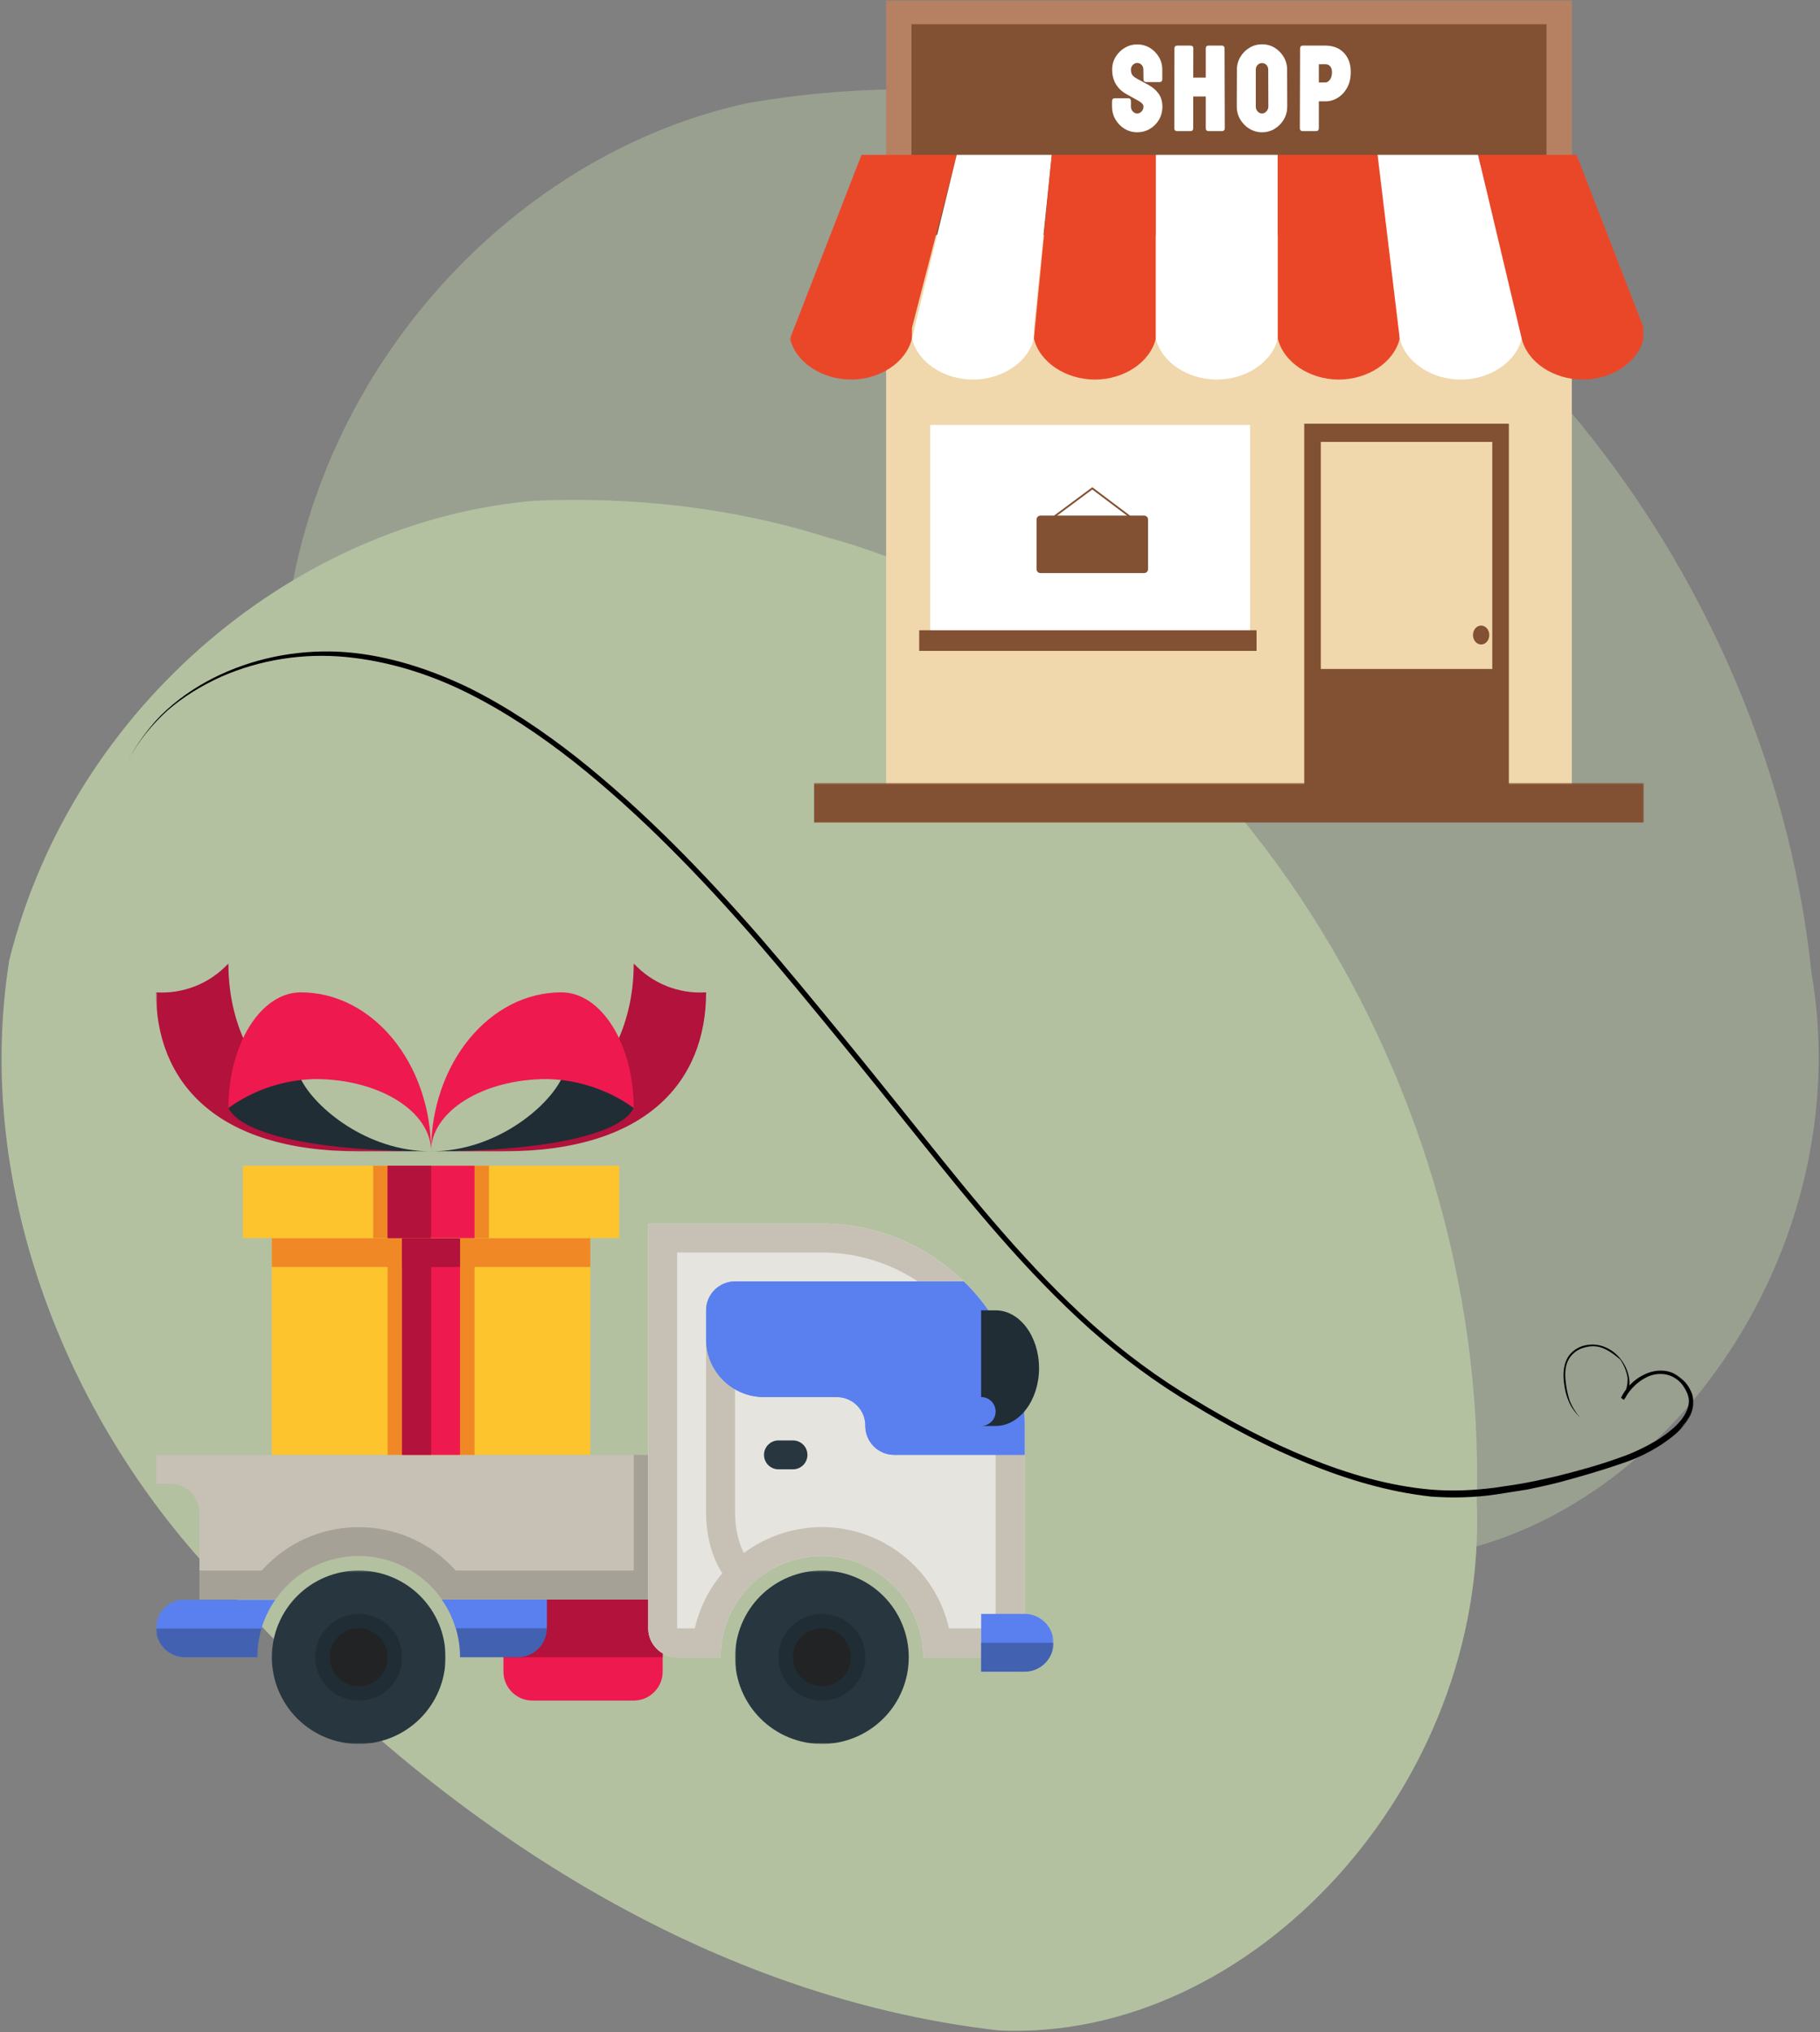 <svg width="1091" height="1218" viewBox="0 0 1091 1218" fill="none" xmlns="http://www.w3.org/2000/svg">
<rect x="0" y="0" width="1091" height="1218" fill="#808080" stroke="none"/>
<path d="M321.157 300.109C179.969 311.568 44.037 421.568 5.563 575.479C-16.437 713.698 42.318 854.62 132.339 948.062C256.704 1088.93 419.667 1196.71 598.777 1217.06C750.766 1224.07 892.126 1069.67 885.251 900.156C892.318 639.859 724.193 384.609 495.261 321.906C438.792 304.109 379.719 297.739 321.157 300.109Z" fill="#B3C1A1"/>
<path d="M448.282 61.786C309.803 91.568 189.386 218.365 171.339 375.979C167.573 515.885 244.219 647.937 345.672 728.839C487.365 852.266 663.006 937.854 843.235 934.656C994.839 921.776 1114.84 750.25 1085.89 583.083C1058.91 324.094 858.907 92.969 623.745 60.672C565.438 50.401 506.037 51.792 448.282 61.786Z" fill="#B3C1A1" fill-opacity="0.498"/>
<mask id="mask0_377_3864" style="mask-type:luminance" maskUnits="userSpaceOnUse" x="529" y="0" width="415" height="150">
<path d="M529.865 0.177H943.198V149.333H529.865V0.177Z" fill="white"/>
</mask>
<g mask="url(#mask0_377_3864)">
<path fill-rule="evenodd" clip-rule="evenodd" d="M531.183 0.172H942.245V148.703H531.183" fill="#B68162"/>
</g>
<path fill-rule="evenodd" clip-rule="evenodd" d="M546.375 14.542H927.053V148.703H546.375" fill="#825032"/>
<path fill-rule="evenodd" clip-rule="evenodd" d="M531.183 140.823H942.24V487.099H531.183" fill="#F0D7AC"/>
<path fill-rule="evenodd" clip-rule="evenodd" d="M781.823 253.964H904.485V479.323H781.823V253.964Z" fill="#825032"/>
<path fill-rule="evenodd" clip-rule="evenodd" d="M557.594 254.692H749.36V387.479H557.594V254.692Z" fill="white"/>
<mask id="mask1_377_3864" style="mask-type:luminance" maskUnits="userSpaceOnUse" x="473" y="92" width="101" height="136">
<path d="M473.511 92H573.865V228H473.511V92Z" fill="white"/>
</mask>
<g mask="url(#mask1_377_3864)">
<path fill-rule="evenodd" clip-rule="evenodd" d="M516.438 92.808L473.568 202.948C477.011 217.235 492.771 227.506 510.141 227.516C527.516 227.506 543.219 217.235 546.667 202.948V196.985C546.667 196.943 546.667 196.907 546.683 196.865C546.683 196.745 546.683 196.625 546.667 196.506L573.506 92.808H516.438Z" fill="#EA4729"/>
</g>
<path fill-rule="evenodd" clip-rule="evenodd" d="M573.506 92.808L546.667 202.948C550.115 217.235 565.87 227.506 583.245 227.516C600.62 227.506 616.323 217.235 619.771 202.948V196.985C619.771 196.943 619.771 196.907 619.787 196.865C619.787 196.745 619.787 196.625 619.771 196.506L630.49 92.808H573.506Z" fill="white"/>
<path fill-rule="evenodd" clip-rule="evenodd" d="M630.49 92.808L619.771 202.948C623.219 217.235 638.974 227.506 656.344 227.516C673.719 227.506 689.422 217.235 692.87 202.948V196.985C692.87 196.943 692.87 196.907 692.891 196.865C692.891 196.745 692.891 196.625 692.87 196.506V92.808H630.49Z" fill="#EA4729"/>
<path fill-rule="evenodd" clip-rule="evenodd" d="M692.87 92.808V202.948C696.318 217.235 712.073 227.506 729.448 227.516C746.823 227.506 762.527 217.235 765.975 202.948V196.985C765.975 196.943 765.975 196.907 765.99 196.865C765.99 196.745 765.99 196.625 765.975 196.506V92.808H692.87Z" fill="white"/>
<path fill-rule="evenodd" clip-rule="evenodd" d="M765.974 92.808V202.948C769.422 217.235 785.177 227.506 802.552 227.516C819.922 227.506 835.631 217.235 839.073 202.948V196.985C839.073 196.943 839.073 196.907 839.094 196.865C839.094 196.745 839.094 196.625 839.073 196.506L825.787 92.808H765.974Z" fill="#EA4729"/>
<path fill-rule="evenodd" clip-rule="evenodd" d="M825.787 92.808L839.073 202.948C842.521 217.235 858.282 227.506 875.651 227.516C893.026 227.506 908.73 217.235 912.177 202.948V196.985C912.177 196.943 912.177 196.907 912.193 196.865C912.193 196.745 912.193 196.625 912.177 196.506L886.026 92.808H825.787Z" fill="white"/>
<mask id="mask2_377_3864" style="mask-type:luminance" maskUnits="userSpaceOnUse" x="885" y="92" width="101" height="136">
<path d="M885.865 92H985.511V228H885.865V92Z" fill="white"/>
</mask>
<g mask="url(#mask2_377_3864)">
<path fill-rule="evenodd" clip-rule="evenodd" d="M886.027 92.808L912.178 202.948C915.626 217.235 931.381 227.506 948.756 227.516C966.131 227.506 981.834 217.235 985.282 202.948V196.985C985.282 196.943 985.298 196.907 985.298 196.865C985.298 196.745 985.298 196.625 985.282 196.506L945.063 92.808H886.027Z" fill="#EA4729"/>
</g>
<path fill-rule="evenodd" clip-rule="evenodd" d="M654.777 292.052L631.86 309.067H623.693C622.407 309.067 621.37 310.104 621.37 311.39V341.182C621.37 342.468 622.407 343.5 623.693 343.5H685.876C687.162 343.5 688.198 342.468 688.198 341.182V311.39C688.198 310.104 687.162 309.067 685.876 309.067H677.391L654.777 292.052ZM654.766 293.396L675.605 309.067H633.662L654.766 293.396Z" fill="#825032"/>
<mask id="mask3_377_3864" style="mask-type:luminance" maskUnits="userSpaceOnUse" x="487" y="469" width="499" height="25">
<path d="M487.198 469.333H985.511V493.177H487.198V469.333Z" fill="white"/>
</mask>
<g mask="url(#mask3_377_3864)">
<path fill-rule="evenodd" clip-rule="evenodd" d="M487.995 469.344H985.433V493.167H487.995" fill="#825032"/>
</g>
<path fill-rule="evenodd" clip-rule="evenodd" d="M791.761 264.875H894.547V400.979H791.761V264.875Z" fill="#F0D7AC"/>
<path fill-rule="evenodd" clip-rule="evenodd" d="M551.016 377.776H753.24V390.151H551.016V377.776Z" fill="#825032"/>
<path fill-rule="evenodd" clip-rule="evenodd" d="M892.756 380.641C892.756 383.771 890.568 386.313 887.87 386.313C885.167 386.313 882.979 383.771 882.979 380.641C882.979 377.51 885.167 374.969 887.87 374.969C890.568 374.969 892.756 377.51 892.756 380.641Z" fill="#825032"/>
<path d="M681.688 79.292C678.943 79.292 676.417 78.589 674.1 77.177C671.823 75.782 670.006 73.917 668.646 71.584C667.287 69.25 666.605 66.688 666.605 63.891V60.698C666.605 59.485 667.204 58.875 668.396 58.875H676.214C677.36 58.875 677.933 59.485 677.933 60.698V63.891C677.933 65.026 678.308 66 679.053 66.802C679.803 67.61 680.678 68.011 681.688 68.011C682.709 68.011 683.594 67.599 684.344 66.776C685.089 65.948 685.464 64.99 685.464 63.891C685.464 62.75 684.594 61.683 682.844 60.683C682.48 60.459 682.021 60.188 681.454 59.865C680.886 59.547 680.209 59.172 679.428 58.745C678.631 58.313 677.855 57.886 677.105 57.464C676.36 57.047 675.631 56.641 674.922 56.245C672.141 54.615 670.068 52.558 668.709 50.084C667.35 47.61 666.672 44.844 666.672 41.782C666.672 38.933 667.381 36.349 668.792 34.032C670.188 31.771 672.016 29.964 674.287 28.625C676.553 27.292 679.016 26.62 681.688 26.62C684.417 26.62 686.928 27.297 689.225 28.657C691.495 30.026 693.313 31.855 694.678 34.13C696.042 36.407 696.73 38.959 696.73 41.782V47.485C696.73 48.63 696.157 49.203 695.011 49.203H687.188C686.042 49.203 685.464 48.636 685.464 47.495L685.402 41.792C685.402 40.558 685.032 39.573 684.292 38.834C683.558 38.099 682.688 37.73 681.688 37.73C680.672 37.73 679.797 38.13 679.053 38.922C678.303 39.719 677.933 40.672 677.933 41.782C677.933 43.021 678.183 44.037 678.688 44.834C679.193 45.625 680.183 46.422 681.667 47.219C681.855 47.313 682.282 47.547 682.948 47.912C683.615 48.276 684.344 48.683 685.146 49.12C685.948 49.563 686.678 49.953 687.323 50.302C687.975 50.646 688.37 50.855 688.516 50.927C691.032 52.334 693.042 54.084 694.542 56.177C696.042 58.266 696.797 60.839 696.797 63.891C696.797 66.802 696.115 69.422 694.761 71.755C693.386 74.073 691.558 75.912 689.277 77.266C686.995 78.615 684.464 79.292 681.688 79.292Z" fill="white"/>
<path d="M713.547 78.614H705.662C704.511 78.614 703.938 78.02 703.938 76.828L704.011 29.057C704.011 27.906 704.605 27.333 705.797 27.333H713.547C714.74 27.333 715.334 27.911 715.334 29.057L715.271 46.52H722.803V29.057C722.803 27.906 723.375 27.333 724.527 27.333H732.277C733.464 27.333 734.063 27.906 734.063 29.057L734.198 76.828C734.198 78.02 733.599 78.614 732.407 78.614H724.589C723.402 78.614 722.803 78.02 722.803 76.828V57.833H715.266V76.828C715.266 78.02 714.693 78.614 713.547 78.614Z" fill="white"/>
<path d="M756.526 79.291C753.787 79.291 751.256 78.588 748.938 77.177C746.672 75.786 744.844 73.922 743.459 71.583C742.073 69.255 741.381 66.687 741.381 63.89L741.448 41.854C741.448 39.005 742.136 36.437 743.521 34.151C744.865 31.864 746.693 30.026 748.995 28.635C751.297 27.244 753.808 26.552 756.526 26.552C759.339 26.552 761.865 27.244 764.115 28.63C766.355 30.005 768.157 31.843 769.521 34.156C770.886 36.463 771.568 39.031 771.568 41.854L771.636 63.89C771.636 66.682 770.959 69.25 769.605 71.578C768.235 73.916 766.412 75.786 764.131 77.192C761.844 78.588 759.313 79.291 756.526 79.291ZM756.526 68.01C757.506 68.01 758.381 67.588 759.151 66.745C759.927 65.895 760.313 64.948 760.313 63.895L760.24 41.859C760.24 40.692 759.886 39.724 759.183 38.953C758.48 38.187 757.594 37.802 756.526 37.802C755.506 37.802 754.62 38.177 753.881 38.932C753.146 39.687 752.776 40.661 752.776 41.854V63.89C752.776 65.026 753.146 66 753.896 66.802C754.641 67.609 755.516 68.01 756.526 68.01Z" fill="white"/>
<path d="M788.797 78.614H780.98C779.787 78.614 779.188 78.02 779.188 76.828L779.329 29.057C779.329 27.906 779.902 27.333 781.047 27.333H794.433C799.11 27.333 802.823 28.776 805.584 31.656C808.339 34.536 809.719 38.401 809.719 43.245C809.719 46.745 809.011 49.817 807.61 52.458C806.167 55.083 804.292 57.12 801.985 58.573C799.678 60.026 797.162 60.755 794.433 60.755H790.584V76.828C790.584 78.02 789.985 78.614 788.797 78.614ZM794.443 38.479L790.584 38.531V49.442H794.433C795.433 49.442 796.349 48.89 797.193 47.797C798.042 46.698 798.464 45.182 798.464 43.245C798.464 41.781 798.105 40.625 797.386 39.77C796.667 38.911 795.688 38.479 794.443 38.479Z" fill="white"/>
<path d="M397.24 958.698V1002.02C397.214 1011.58 389.459 1019.32 379.886 1019.34H319.146C309.573 1019.32 301.818 1011.58 301.792 1002.02V958.698H397.24Z" fill="#EE194F"/>
<path d="M301.792 958.698H397.24V993.354H301.792V958.698Z" fill="#B2123B"/>
<path d="M327.823 958.698V976.026C327.792 985.584 320.037 993.328 310.469 993.354H275.756C275.771 987.485 274.928 981.646 273.24 976.026C271.433 969.818 268.589 963.959 264.823 958.698H327.823Z" fill="#4361B1"/>
<path d="M327.823 958.698V976.026H273.24C271.433 969.818 268.589 963.959 264.823 958.698H327.823Z" fill="#5980EE"/>
<mask id="mask4_377_3864" style="mask-type:luminance" maskUnits="userSpaceOnUse" x="93" y="958" width="73" height="37">
<path d="M93.532 958.667H165.865V994.667H93.532V958.667Z" fill="white"/>
</mask>
<g mask="url(#mask4_377_3864)">
<path d="M165.209 958.698C161.443 963.959 158.599 969.818 156.787 976.026C155.105 981.646 154.256 987.485 154.271 993.354H110.886C101.303 993.354 93.532 985.594 93.532 976.026C93.532 966.459 101.303 958.698 110.886 958.698H165.209Z" fill="#5980EE"/>
</g>
<mask id="mask5_377_3864" style="mask-type:luminance" maskUnits="userSpaceOnUse" x="93" y="976" width="65" height="19">
<path d="M93.532 976H157.865V994.667H93.532V976Z" fill="white"/>
</mask>
<g mask="url(#mask5_377_3864)">
<path d="M156.792 976.026C155.105 981.646 154.256 987.485 154.277 993.354H110.886C101.313 993.328 93.558 985.584 93.532 976.026H156.792Z" fill="#4361B1"/>
</g>
<mask id="mask6_377_3864" style="mask-type:luminance" maskUnits="userSpaceOnUse" x="161" y="941" width="107" height="105">
<path d="M161.865 941.333H267.198V1045.41H161.865V941.333Z" fill="white"/>
</mask>
<g mask="url(#mask6_377_3864)">
<path d="M267.079 993.354C267.079 995.057 266.995 996.755 266.829 998.447C266.662 1000.14 266.412 1001.82 266.079 1003.49C265.745 1005.17 265.334 1006.81 264.839 1008.44C264.344 1010.07 263.771 1011.67 263.115 1013.24C262.464 1014.82 261.735 1016.35 260.933 1017.86C260.131 1019.36 259.25 1020.82 258.308 1022.23C257.36 1023.65 256.344 1025.01 255.261 1026.33C254.183 1027.65 253.037 1028.91 251.829 1030.11C250.625 1031.31 249.365 1032.46 248.047 1033.54C246.724 1034.61 245.36 1035.63 243.943 1036.57C242.521 1037.52 241.063 1038.4 239.558 1039.2C238.053 1040 236.516 1040.73 234.938 1041.38C233.365 1042.03 231.761 1042.6 230.131 1043.1C228.495 1043.59 226.844 1044 225.172 1044.34C223.5 1044.67 221.818 1044.92 220.12 1045.09C218.422 1045.25 216.719 1045.34 215.016 1045.34C213.308 1045.34 211.61 1045.25 209.912 1045.09C208.214 1044.92 206.532 1044.67 204.86 1044.34C203.188 1044 201.532 1043.59 199.902 1043.1C198.271 1042.6 196.667 1042.03 195.089 1041.38C193.516 1040.73 191.974 1040 190.474 1039.2C188.969 1038.4 187.506 1037.52 186.089 1036.57C184.672 1035.63 183.303 1034.61 181.985 1033.54C180.667 1032.46 179.407 1031.31 178.198 1030.11C176.995 1028.91 175.849 1027.65 174.771 1026.33C173.688 1025.01 172.672 1023.65 171.724 1022.23C170.777 1020.82 169.902 1019.36 169.099 1017.86C168.297 1016.35 167.568 1014.82 166.912 1013.24C166.261 1011.67 165.688 1010.07 165.193 1008.44C164.698 1006.81 164.282 1005.17 163.954 1003.49C163.62 1001.82 163.37 1000.14 163.204 998.447C163.037 996.755 162.954 995.057 162.954 993.354C162.954 991.65 163.037 989.952 163.204 988.26C163.37 986.562 163.62 984.88 163.954 983.213C164.282 981.541 164.698 979.89 165.193 978.265C165.688 976.635 166.261 975.031 166.912 973.458C167.568 971.885 168.297 970.348 169.099 968.848C169.902 967.348 170.777 965.89 171.724 964.473C172.672 963.057 173.688 961.692 174.771 960.374C175.849 959.057 176.995 957.801 178.198 956.593C179.407 955.39 180.667 954.249 181.985 953.171C183.303 952.088 184.672 951.077 186.089 950.13C187.506 949.187 188.969 948.312 190.474 947.51C191.974 946.708 193.516 945.979 195.089 945.327C196.667 944.676 198.271 944.104 199.902 943.609C201.532 943.114 203.188 942.702 204.86 942.369C206.532 942.036 208.214 941.786 209.912 941.619C211.61 941.452 213.308 941.369 215.016 941.369C216.719 941.369 218.422 941.452 220.12 941.619C221.818 941.786 223.5 942.036 225.172 942.369C226.844 942.702 228.495 943.114 230.131 943.609C231.761 944.104 233.365 944.676 234.938 945.327C236.516 945.979 238.053 946.708 239.558 947.51C241.063 948.312 242.521 949.187 243.943 950.13C245.36 951.077 246.724 952.088 248.047 953.171C249.365 954.249 250.625 955.39 251.829 956.593C253.037 957.801 254.183 959.057 255.261 960.374C256.344 961.692 257.36 963.057 258.308 964.473C259.25 965.89 260.131 967.348 260.933 968.848C261.735 970.348 262.464 971.885 263.115 973.458C263.771 975.031 264.344 976.635 264.839 978.265C265.334 979.89 265.745 981.541 266.079 983.213C266.412 984.88 266.662 986.562 266.829 988.26C266.995 989.952 267.079 991.65 267.079 993.354Z" fill="#283640"/>
</g>
<path d="M241.047 993.354C241.047 994.203 241.006 995.052 240.922 995.901C240.839 996.75 240.714 997.589 240.547 998.422C240.381 999.26 240.172 1000.08 239.928 1000.9C239.678 1001.71 239.391 1002.52 239.068 1003.3C238.74 1004.09 238.375 1004.85 237.974 1005.6C237.573 1006.35 237.136 1007.08 236.662 1007.79C236.188 1008.5 235.678 1009.18 235.141 1009.84C234.599 1010.5 234.027 1011.13 233.422 1011.73C232.818 1012.33 232.188 1012.91 231.532 1013.44C230.87 1013.98 230.188 1014.49 229.48 1014.96C228.771 1015.44 228.037 1015.88 227.287 1016.28C226.537 1016.68 225.766 1017.04 224.98 1017.36C224.188 1017.69 223.386 1017.98 222.573 1018.22C221.756 1018.47 220.933 1018.68 220.094 1018.84C219.256 1019.01 218.417 1019.14 217.568 1019.22C216.719 1019.3 215.87 1019.34 215.016 1019.34C214.162 1019.34 213.313 1019.3 212.464 1019.22C211.615 1019.14 210.771 1019.01 209.938 1018.84C209.099 1018.68 208.277 1018.47 207.459 1018.22C206.641 1017.98 205.839 1017.69 205.053 1017.36C204.266 1017.04 203.495 1016.68 202.745 1016.28C201.99 1015.88 201.261 1015.44 200.553 1014.96C199.844 1014.49 199.162 1013.98 198.5 1013.44C197.844 1012.91 197.209 1012.33 196.61 1011.73C196.006 1011.13 195.433 1010.5 194.891 1009.84C194.349 1009.18 193.844 1008.5 193.37 1007.79C192.896 1007.08 192.459 1006.35 192.058 1005.6C191.657 1004.85 191.292 1004.09 190.964 1003.3C190.641 1002.52 190.349 1001.71 190.105 1000.9C189.855 1000.08 189.652 999.26 189.485 998.422C189.318 997.589 189.193 996.75 189.11 995.901C189.027 995.052 188.985 994.203 188.985 993.354C188.985 992.5 189.027 991.651 189.11 990.807C189.193 989.958 189.318 989.12 189.485 988.281C189.652 987.448 189.855 986.625 190.105 985.807C190.349 984.995 190.641 984.193 190.964 983.406C191.292 982.62 191.657 981.854 192.058 981.099C192.459 980.349 192.896 979.62 193.37 978.911C193.844 978.203 194.349 977.521 194.891 976.865C195.433 976.208 196.006 975.578 196.61 974.974C197.209 974.375 197.844 973.802 198.5 973.26C199.162 972.724 199.844 972.214 200.553 971.745C201.261 971.271 201.99 970.833 202.745 970.432C203.495 970.031 204.266 969.667 205.053 969.339C205.839 969.016 206.641 968.729 207.459 968.479C208.277 968.234 209.099 968.026 209.938 967.859C210.771 967.693 211.615 967.573 212.464 967.49C213.313 967.401 214.162 967.359 215.016 967.359C215.87 967.359 216.719 967.401 217.568 967.49C218.417 967.573 219.256 967.693 220.094 967.859C220.933 968.026 221.756 968.234 222.573 968.479C223.386 968.729 224.188 969.016 224.98 969.339C225.766 969.667 226.537 970.031 227.287 970.432C228.037 970.833 228.771 971.271 229.48 971.745C230.188 972.214 230.87 972.724 231.532 973.26C232.188 973.802 232.818 974.375 233.422 974.974C234.027 975.578 234.599 976.208 235.141 976.865C235.678 977.521 236.188 978.203 236.662 978.911C237.136 979.62 237.573 980.349 237.974 981.099C238.375 981.854 238.74 982.62 239.068 983.406C239.391 984.193 239.678 984.995 239.928 985.807C240.172 986.625 240.381 987.448 240.547 988.281C240.714 989.12 240.839 989.958 240.922 990.807C241.006 991.651 241.047 992.5 241.047 993.354Z" fill="#202D35"/>
<mask id="mask7_377_3864" style="mask-type:luminance" maskUnits="userSpaceOnUse" x="93" y="872" width="297" height="88">
<path d="M93.532 872H389.865V960H93.532V872Z" fill="white"/>
</mask>
<g mask="url(#mask7_377_3864)">
<path d="M388.563 872.058V958.698H264.823C245.698 931.235 207.896 924.448 180.386 943.542C174.464 947.657 169.323 952.787 165.209 958.698H119.563V906.714C119.537 897.157 111.782 889.417 102.209 889.386H93.532V872.058H388.563Z" fill="#C7C1B5"/>
</g>
<path d="M379.886 872.058V941.37H273.157C244.485 909.313 195.214 906.526 163.105 935.151C160.912 937.104 158.834 939.183 156.875 941.37H119.563V958.698H165.209C184.334 931.235 222.136 924.448 249.646 943.542C255.568 947.657 260.709 952.787 264.823 958.698H388.563V872.058H379.886Z" fill="#A6A197"/>
<path d="M492.693 733.438H388.563V976.026C388.563 985.594 396.334 993.354 405.917 993.354H431.948C431.948 959.859 459.146 932.708 492.693 932.708C526.24 932.708 553.433 959.859 553.433 993.354H614.178V854.734C614.178 787.745 559.787 733.438 492.693 733.438Z" fill="#E6E4DF"/>
<path d="M492.693 733.438H388.563V976.026C388.594 985.583 396.344 993.328 405.917 993.354H431.948C431.948 959.859 459.146 932.708 492.693 932.708C526.24 932.708 553.433 959.859 553.433 993.354H614.178V854.734C614.178 787.745 559.787 733.438 492.693 733.438ZM596.823 976.026H568.881C559.271 934.016 517.375 907.734 475.297 917.328C446.037 924 423.188 946.813 416.506 976.026H405.917V750.766H492.693C550.183 750.813 596.771 797.333 596.823 854.734V976.026Z" fill="#C7C1B5"/>
<path d="M461.454 941.37C455.308 944.99 449.896 949.719 445.485 955.318C432.386 947.953 423.271 929.156 423.271 906.714V802.75H440.631V906.714C440.631 926.557 449.823 941.37 457.985 941.37H461.454Z" fill="#C7C1B5"/>
<path d="M614.177 854.734V872.057H536.079C526.631 872.063 518.912 864.51 518.724 855.078C519.042 845.641 511.641 837.729 502.183 837.411C502.141 837.406 502.105 837.406 502.063 837.406H457.985C438.813 837.406 423.271 821.891 423.271 802.75V785.422C423.302 775.865 431.052 768.12 440.631 768.094H577.646C601.047 790.859 614.224 822.109 614.177 854.734Z" fill="#5980EE"/>
<path d="M577.646 768.094H440.631C431.052 768.12 423.302 775.865 423.271 785.422V802.75C423.271 821.891 438.813 837.406 457.985 837.406H502.063C511.521 837.656 518.98 845.516 518.73 854.958C518.73 855 518.724 855.036 518.724 855.078C518.912 864.51 526.631 872.063 536.079 872.057H614.177V854.734C614.224 822.109 601.047 790.859 577.646 768.094ZM536.079 854.734C536.224 835.802 521.021 820.318 502.063 820.078H457.985C448.412 820.047 440.657 812.307 440.631 802.75V785.422H570.271C587.448 804.422 596.917 829.135 596.823 854.734H536.079Z" fill="#5980EE"/>
<path d="M588.146 837.406C592.938 837.406 596.823 841.281 596.823 846.068C596.823 850.854 592.938 854.734 588.146 854.734H596.823C611.198 854.734 622.855 839.214 622.855 820.078C622.855 800.938 611.198 785.422 596.823 785.422H588.146V837.406Z" fill="#202D35"/>
<mask id="mask8_377_3864" style="mask-type:luminance" maskUnits="userSpaceOnUse" x="587" y="966" width="45" height="37">
<path d="M587.198 966.667H631.532V1002.67H587.198V966.667Z" fill="white"/>
</mask>
<g mask="url(#mask8_377_3864)">
<path d="M631.532 984.688C631.501 994.25 623.751 1001.99 614.178 1002.02H588.146V967.359H614.178C623.751 967.391 631.501 975.13 631.532 984.688Z" fill="#5980EE"/>
</g>
<mask id="mask9_377_3864" style="mask-type:luminance" maskUnits="userSpaceOnUse" x="587" y="984" width="45" height="19">
<path d="M587.198 984H631.532V1002.67H587.198V984Z" fill="white"/>
</mask>
<g mask="url(#mask9_377_3864)">
<path d="M631.532 984.688C631.501 994.25 623.751 1001.99 614.178 1002.02H588.146V984.688H631.532Z" fill="#4361B1"/>
</g>
<mask id="mask10_377_3864" style="mask-type:luminance" maskUnits="userSpaceOnUse" x="440" y="941" width="106" height="105">
<path d="M440.532 941.333H545.865V1045.41H440.532V941.333Z" fill="white"/>
</mask>
<g mask="url(#mask10_377_3864)">
<path d="M544.756 993.354C544.756 995.057 544.672 996.755 544.506 998.447C544.339 1000.14 544.089 1001.82 543.756 1003.49C543.422 1005.17 543.011 1006.81 542.516 1008.44C542.021 1010.07 541.448 1011.67 540.792 1013.24C540.141 1014.82 539.412 1016.35 538.61 1017.86C537.808 1019.36 536.933 1020.82 535.985 1022.23C535.037 1023.65 534.021 1025.01 532.938 1026.33C531.86 1027.65 530.714 1028.91 529.506 1030.11C528.302 1031.31 527.042 1032.46 525.724 1033.54C524.401 1034.61 523.037 1035.63 521.62 1036.57C520.198 1037.52 518.74 1038.4 517.235 1039.2C515.73 1040 514.193 1040.73 512.615 1041.38C511.042 1042.03 509.438 1042.6 507.808 1043.1C506.172 1043.59 504.521 1044 502.849 1044.34C501.177 1044.67 499.495 1044.92 497.797 1045.09C496.099 1045.25 494.396 1045.34 492.693 1045.34C490.99 1045.34 489.287 1045.25 487.589 1045.09C485.891 1044.92 484.209 1044.67 482.537 1044.34C480.865 1044 479.209 1043.59 477.579 1043.1C475.948 1042.6 474.344 1042.03 472.766 1041.38C471.193 1040.73 469.651 1040 468.151 1039.2C466.646 1038.4 465.183 1037.52 463.766 1036.57C462.349 1035.63 460.98 1034.61 459.662 1033.54C458.344 1032.46 457.084 1031.31 455.875 1030.11C454.672 1028.91 453.526 1027.65 452.448 1026.33C451.365 1025.01 450.349 1023.65 449.401 1022.23C448.454 1020.82 447.579 1019.36 446.776 1017.86C445.974 1016.35 445.245 1014.82 444.589 1013.24C443.938 1011.67 443.365 1010.07 442.87 1008.44C442.375 1006.81 441.964 1005.17 441.631 1003.49C441.297 1001.82 441.047 1000.14 440.881 998.447C440.714 996.755 440.631 995.057 440.631 993.354C440.631 991.65 440.714 989.952 440.881 988.26C441.047 986.562 441.297 984.88 441.631 983.213C441.964 981.541 442.375 979.89 442.87 978.265C443.365 976.635 443.938 975.031 444.589 973.458C445.245 971.885 445.974 970.348 446.776 968.848C447.579 967.348 448.454 965.89 449.401 964.473C450.349 963.057 451.365 961.692 452.448 960.374C453.526 959.057 454.672 957.801 455.875 956.593C457.084 955.39 458.344 954.249 459.662 953.171C460.98 952.088 462.349 951.077 463.766 950.13C465.183 949.187 466.646 948.312 468.151 947.51C469.651 946.708 471.193 945.979 472.766 945.327C474.344 944.676 475.948 944.104 477.579 943.609C479.209 943.114 480.865 942.702 482.537 942.369C484.209 942.036 485.891 941.786 487.589 941.619C489.287 941.452 490.99 941.369 492.693 941.369C494.396 941.369 496.099 941.452 497.797 941.619C499.495 941.786 501.177 942.036 502.849 942.369C504.521 942.702 506.172 943.114 507.808 943.609C509.438 944.104 511.042 944.676 512.615 945.327C514.193 945.979 515.73 946.708 517.235 947.51C518.74 948.312 520.198 949.187 521.62 950.13C523.037 951.077 524.401 952.088 525.724 953.171C527.042 954.249 528.302 955.39 529.506 956.593C530.714 957.801 531.86 959.057 532.938 960.374C534.021 961.692 535.037 963.057 535.985 964.473C536.933 965.89 537.808 967.348 538.61 968.848C539.412 970.348 540.141 971.885 540.792 973.458C541.448 975.031 542.021 976.635 542.516 978.265C543.011 979.89 543.422 981.541 543.756 983.213C544.089 984.88 544.339 986.562 544.506 988.26C544.672 989.952 544.756 991.65 544.756 993.354Z" fill="#283640"/>
</g>
<path d="M518.724 993.354C518.724 994.203 518.683 995.052 518.599 995.901C518.516 996.75 518.391 997.589 518.224 998.422C518.058 999.26 517.849 1000.08 517.605 1000.9C517.355 1001.71 517.068 1002.52 516.745 1003.3C516.417 1004.09 516.052 1004.85 515.651 1005.6C515.25 1006.35 514.813 1007.08 514.339 1007.79C513.865 1008.5 513.355 1009.18 512.818 1009.84C512.276 1010.5 511.704 1011.13 511.099 1011.73C510.495 1012.33 509.865 1012.91 509.209 1013.44C508.547 1013.98 507.865 1014.49 507.157 1014.96C506.448 1015.44 505.714 1015.88 504.964 1016.28C504.214 1016.68 503.443 1017.04 502.657 1017.36C501.865 1017.69 501.063 1017.98 500.25 1018.22C499.433 1018.47 498.61 1018.68 497.771 1018.84C496.933 1019.01 496.094 1019.14 495.245 1019.22C494.396 1019.3 493.547 1019.34 492.693 1019.34C491.839 1019.34 490.99 1019.3 490.141 1019.22C489.292 1019.14 488.448 1019.01 487.615 1018.84C486.776 1018.68 485.954 1018.47 485.136 1018.22C484.318 1017.98 483.516 1017.69 482.73 1017.36C481.943 1017.04 481.172 1016.68 480.422 1016.28C479.667 1015.88 478.938 1015.44 478.23 1014.96C477.521 1014.49 476.839 1013.98 476.177 1013.44C475.521 1012.91 474.886 1012.33 474.287 1011.73C473.683 1011.13 473.11 1010.5 472.568 1009.84C472.026 1009.18 471.521 1008.5 471.047 1007.79C470.573 1007.08 470.136 1006.35 469.735 1005.6C469.334 1004.85 468.969 1004.09 468.641 1003.3C468.318 1002.52 468.026 1001.71 467.782 1000.9C467.532 1000.08 467.329 999.26 467.162 998.422C466.995 997.589 466.87 996.75 466.787 995.901C466.704 995.052 466.662 994.203 466.662 993.354C466.662 992.5 466.704 991.651 466.787 990.807C466.87 989.958 466.995 989.12 467.162 988.281C467.329 987.448 467.532 986.625 467.782 985.807C468.026 984.995 468.318 984.193 468.641 983.406C468.969 982.62 469.334 981.854 469.735 981.099C470.136 980.349 470.573 979.62 471.047 978.911C471.521 978.203 472.026 977.521 472.568 976.865C473.11 976.208 473.683 975.578 474.287 974.974C474.886 974.375 475.521 973.802 476.177 973.26C476.839 972.724 477.521 972.214 478.23 971.745C478.938 971.271 479.667 970.833 480.422 970.432C481.172 970.031 481.943 969.667 482.73 969.339C483.516 969.016 484.318 968.729 485.136 968.479C485.954 968.234 486.776 968.026 487.615 967.859C488.448 967.693 489.292 967.573 490.141 967.49C490.99 967.401 491.839 967.359 492.693 967.359C493.547 967.359 494.396 967.401 495.245 967.49C496.094 967.573 496.933 967.693 497.771 967.859C498.61 968.026 499.433 968.234 500.25 968.479C501.063 968.729 501.865 969.016 502.657 969.339C503.443 969.667 504.214 970.031 504.964 970.432C505.714 970.833 506.448 971.271 507.157 971.745C507.865 972.214 508.547 972.724 509.209 973.26C509.865 973.802 510.495 974.375 511.099 974.974C511.704 975.578 512.276 976.208 512.818 976.865C513.355 977.521 513.865 978.203 514.339 978.911C514.813 979.62 515.25 980.349 515.651 981.099C516.052 981.854 516.417 982.62 516.745 983.406C517.068 984.193 517.355 984.995 517.605 985.807C517.849 986.625 518.058 987.448 518.224 988.281C518.391 989.12 518.516 989.958 518.599 990.807C518.683 991.651 518.724 992.5 518.724 993.354Z" fill="#202D35"/>
<path d="M475.339 880.724H466.662C461.865 880.724 457.985 876.843 457.985 872.057C457.985 867.276 461.865 863.396 466.662 863.396H475.339C480.131 863.396 484.016 867.276 484.016 872.057C484.016 876.843 480.131 880.724 475.339 880.724Z" fill="#283640"/>
<path d="M510.047 993.354C510.047 994.49 509.938 995.62 509.714 996.735C509.49 997.849 509.162 998.933 508.725 999.985C508.292 1001.04 507.756 1002.04 507.126 1002.98C506.49 1003.93 505.771 1004.8 504.964 1005.6C504.157 1006.41 503.282 1007.13 502.334 1007.76C501.386 1008.39 500.386 1008.93 499.334 1009.36C498.282 1009.8 497.198 1010.13 496.079 1010.35C494.959 1010.57 493.834 1010.68 492.693 1010.68C491.553 1010.68 490.422 1010.57 489.308 1010.35C488.188 1010.13 487.105 1009.8 486.053 1009.36C485.001 1008.93 484.001 1008.39 483.053 1007.76C482.105 1007.13 481.225 1006.41 480.422 1005.6C479.615 1004.8 478.896 1003.93 478.261 1002.98C477.631 1002.04 477.094 1001.04 476.657 999.985C476.225 998.933 475.896 997.849 475.672 996.735C475.448 995.62 475.339 994.49 475.339 993.354C475.339 992.214 475.448 991.089 475.672 989.974C475.896 988.86 476.225 987.776 476.657 986.724C477.094 985.672 477.631 984.672 478.261 983.729C478.896 982.782 479.615 981.907 480.422 981.099C481.225 980.297 482.105 979.578 483.053 978.948C484.001 978.313 485.001 977.782 486.053 977.344C487.105 976.912 488.188 976.578 489.308 976.36C490.422 976.136 491.553 976.026 492.693 976.026C493.834 976.026 494.959 976.136 496.079 976.36C497.198 976.578 498.282 976.912 499.334 977.344C500.386 977.782 501.386 978.313 502.334 978.948C503.282 979.578 504.157 980.297 504.964 981.099C505.771 981.907 506.49 982.782 507.12 983.729C507.756 984.672 508.292 985.672 508.725 986.724C509.162 987.776 509.49 988.86 509.714 989.974C509.938 991.089 510.047 992.214 510.047 993.354Z" fill="#222325"/>
<path d="M232.37 993.354C232.37 994.49 232.261 995.62 232.037 996.735C231.813 997.849 231.485 998.933 231.047 999.985C230.615 1001.04 230.079 1002.04 229.443 1002.98C228.813 1003.93 228.094 1004.8 227.287 1005.6C226.48 1006.41 225.605 1007.13 224.657 1007.76C223.709 1008.39 222.709 1008.93 221.657 1009.36C220.605 1009.8 219.521 1010.13 218.401 1010.35C217.282 1010.57 216.157 1010.68 215.016 1010.68C213.875 1010.68 212.745 1010.57 211.631 1010.35C210.511 1010.13 209.427 1009.8 208.375 1009.36C207.323 1008.93 206.323 1008.39 205.375 1007.76C204.427 1007.13 203.547 1006.41 202.745 1005.6C201.938 1004.8 201.219 1003.93 200.584 1002.98C199.954 1002.04 199.417 1001.04 198.98 999.985C198.547 998.933 198.214 997.849 197.995 996.735C197.771 995.62 197.662 994.49 197.662 993.354C197.662 992.214 197.771 991.089 197.995 989.974C198.214 988.86 198.547 987.776 198.98 986.724C199.417 985.672 199.954 984.672 200.584 983.729C201.219 982.782 201.938 981.907 202.745 981.099C203.547 980.297 204.427 979.578 205.375 978.948C206.323 978.313 207.323 977.782 208.375 977.344C209.427 976.912 210.511 976.578 211.631 976.36C212.745 976.136 213.875 976.026 215.016 976.026C216.157 976.026 217.282 976.136 218.401 976.36C219.521 976.578 220.605 976.912 221.657 977.344C222.709 977.782 223.709 978.313 224.657 978.948C225.605 979.578 226.48 980.297 227.287 981.099C228.094 981.907 228.813 982.782 229.443 983.729C230.079 984.672 230.615 985.672 231.047 986.724C231.485 987.776 231.813 988.86 232.037 989.974C232.261 991.089 232.37 992.214 232.37 993.354Z" fill="#222325"/>
<path d="M162.954 742.104H353.855V872.058H162.954V742.104Z" fill="#FDC42E"/>
<path d="M162.954 742.104H353.855V759.433H162.954V742.104Z" fill="#EF8825"/>
<path d="M232.37 742.104H284.433V872.058H232.37V742.104Z" fill="#EF8825"/>
<path d="M241.047 742.104H275.756V872.058H241.047V742.104Z" fill="#EE194F"/>
<path d="M241.047 742.104H258.402V872.058H241.047V742.104Z" fill="#B2123B"/>
<path d="M241.047 742.104H275.756V759.433H241.047V742.104Z" fill="#B2123B"/>
<path d="M145.594 698.781H371.209V742.104H145.594V698.781Z" fill="#FDC42E"/>
<path d="M223.693 698.781H293.11V742.104H223.693V698.781Z" fill="#EF8825"/>
<path d="M232.37 698.781H284.433V742.104H232.37V698.781Z" fill="#EE194F"/>
<path d="M232.37 698.781H258.402V742.104H232.37V698.781Z" fill="#B2123B"/>
<mask id="mask11_377_3864" style="mask-type:luminance" maskUnits="userSpaceOnUse" x="93" y="577" width="157" height="114">
<path d="M93.532 577.411H249.865V690.666H93.532V577.411Z" fill="white"/>
</mask>
<g mask="url(#mask11_377_3864)">
<path d="M249.724 690.119C206.589 690.119 136.917 655.463 136.917 577.489C125.829 589.526 109.875 595.896 93.532 594.817C93.532 647.453 128.24 690.119 215.016 690.119H249.724Z" fill="#B2123B"/>
</g>
<path d="M136.917 664.13C145.594 681.458 196.1 690.119 258.402 690.119C220.063 690.119 188.985 664.13 180.308 646.802V629.474H154.271L136.917 664.13Z" fill="#202D35"/>
<path d="M258.402 690.119C258.402 637.484 223.443 594.817 180.308 594.817C156.35 594.817 136.917 625.849 136.917 664.13C152.115 653.218 170.271 647.172 188.985 646.802C227.318 646.802 258.402 666.198 258.402 690.119Z" fill="#EE194F"/>
<mask id="mask12_377_3864" style="mask-type:luminance" maskUnits="userSpaceOnUse" x="265" y="577" width="160" height="114">
<path d="M265.865 577.411H424.532V690.666H265.865V577.411Z" fill="white"/>
</mask>
<g mask="url(#mask12_377_3864)">
<path d="M267.079 690.119C310.214 690.119 379.886 655.463 379.886 577.489C390.974 589.526 406.928 595.896 423.271 594.817C423.271 647.453 388.563 690.119 301.792 690.119H267.079Z" fill="#B2123B"/>
</g>
<path d="M379.886 664.13C371.209 681.458 320.704 690.119 258.402 690.119C296.74 690.119 327.823 664.13 336.501 646.802V629.474H362.532L379.886 664.13Z" fill="#202D35"/>
<path d="M258.402 690.119C258.402 637.484 293.365 594.817 336.501 594.817C360.459 594.817 379.886 625.849 379.886 664.13C364.693 653.218 346.537 647.172 327.823 646.802C289.485 646.802 258.402 666.198 258.402 690.119Z" fill="#EE194F"/>
<mask id="mask13_377_3864" style="mask-type:luminance" maskUnits="userSpaceOnUse" x="76" y="389" width="940" height="510">
<path d="M76.532 389.333H1015.2V898.666H76.532V389.333Z" fill="white"/>
</mask>
<g mask="url(#mask13_377_3864)">
<mask id="mask14_377_3864" style="mask-type:luminance" maskUnits="userSpaceOnUse" x="75" y="245" width="948" height="801">
<path d="M231.282 245.604L1022.82 836.88L866.626 1045.98L75.084 454.702L231.282 245.604Z" fill="white"/>
</mask>
<g mask="url(#mask14_377_3864)">
<mask id="mask15_377_3864" style="mask-type:luminance" maskUnits="userSpaceOnUse" x="75" y="245" width="948" height="801">
<path d="M231.282 245.604L1022.82 836.88L866.626 1045.98L75.084 454.702L231.282 245.604Z" fill="white"/>
</mask>
<g mask="url(#mask15_377_3864)">
<mask id="mask16_377_3864" style="mask-type:luminance" maskUnits="userSpaceOnUse" x="75" y="245" width="948" height="801">
<path d="M231.282 245.604L1022.82 836.88L866.626 1045.98L75.084 454.702L231.282 245.604Z" fill="white"/>
</mask>
<g mask="url(#mask16_377_3864)">
<path d="M76.86 455.905C82.662 444.556 90.547 433.999 100.032 425.4C109.511 416.796 120.527 409.723 132.214 404.301C155.589 393.457 181.855 388.973 207.511 390.926C233.412 393.062 258.224 401.265 281.256 412.353C304.355 423.869 325.678 438.265 345.907 454.14C386.172 486.129 421.912 523.155 455.448 561.598C472.25 581.03 488.438 600.775 504.626 620.52C520.813 640.259 536.818 660.249 552.818 680.239C584.829 720.213 617.021 759.947 654.964 794.025C674.027 810.942 694.37 826.14 716.37 839.129C738.183 852.364 760.912 864.369 784.376 873.864C807.839 883.358 832.521 890.702 857.995 892.9C870.61 893.905 883.224 893.384 895.896 891.754C902.323 890.822 908.751 889.884 914.933 888.765C921.12 887.645 927.24 886.098 933.605 884.733C945.849 881.634 958.277 878.296 970.334 873.916C976.391 871.937 982.146 869.348 987.834 866.332C993.527 863.317 998.724 859.931 1003.38 855.754C1008.02 851.577 1011.88 846.421 1012.36 840.661C1012.6 837.78 1011.56 835.088 1010.08 832.457C1008.61 829.827 1006.53 827.504 1004.14 826.103C999.297 822.869 992.501 822.765 986.99 825.536C981.485 828.306 976.896 832.916 974.146 838.129L972.433 836.848C975.063 833.838 975.792 829.791 975.662 825.874C975.11 822.015 973.448 818.098 971.24 814.921C968.24 812.296 964.808 809.728 961.313 808.27C957.579 806.624 953.417 806.577 949.438 807.812C945.641 808.801 942.094 811.504 940.198 815.067C938.303 818.624 938.063 823.036 938.438 827.134C938.808 831.239 939.61 835.28 940.839 839.259C942.251 842.994 944.521 846.603 947.157 849.718C944.339 846.848 941.641 843.301 940.23 839.567C938.568 835.65 937.771 831.608 937.396 827.509C937.027 823.405 937.266 818.994 939.094 815.004C940.928 811.02 944.662 808.067 948.641 806.832C952.615 805.598 957.209 805.582 961.376 807.166C965.542 808.749 968.974 811.312 971.672 814.858C974.37 818.405 976.027 822.317 976.646 826.603C977.261 830.89 975.98 835.671 973.412 839.108L971.698 837.827C974.568 831.942 979.521 826.843 985.459 824.009C991.579 820.931 999.172 820.478 1005.18 824.202C1008.05 825.968 1010.63 828.655 1012.35 831.473C1014.06 834.286 1015.48 838.02 1015.12 841.572C1014.75 845.124 1013.47 848.374 1011.7 851.259C1009.92 854.145 1007.66 856.661 1005.34 858.749C995.428 867.416 983.62 873.509 971.501 877.463C959.198 881.661 947.016 885.187 934.589 888.53C928.469 890.077 922.105 891.442 915.735 892.806C909.308 893.744 903.126 894.858 896.698 895.796C883.839 897.671 870.985 898.009 857.938 897.067C832.157 894.254 807.23 886.728 783.521 877.051C759.813 867.374 737.084 855.369 715.027 841.952C693.027 828.963 672.193 813.395 653.131 796.478C614.943 762.218 582.506 722.301 550.495 682.327C534.49 662.338 518.485 642.348 502.297 622.608C486.11 602.864 469.922 583.119 453.125 563.687C419.584 525.244 384.089 488.4 344.068 456.593C324.089 440.905 302.766 426.504 279.912 415.171C257.063 403.843 232.563 396.249 207.271 393.806C181.98 391.364 156.084 395.353 132.829 405.525C121.323 410.702 110.245 417.348 100.521 425.765C91.042 434.364 82.662 444.556 76.86 455.905Z" fill="black"/>
</g>
</g>
</g>
</g>
</svg>
